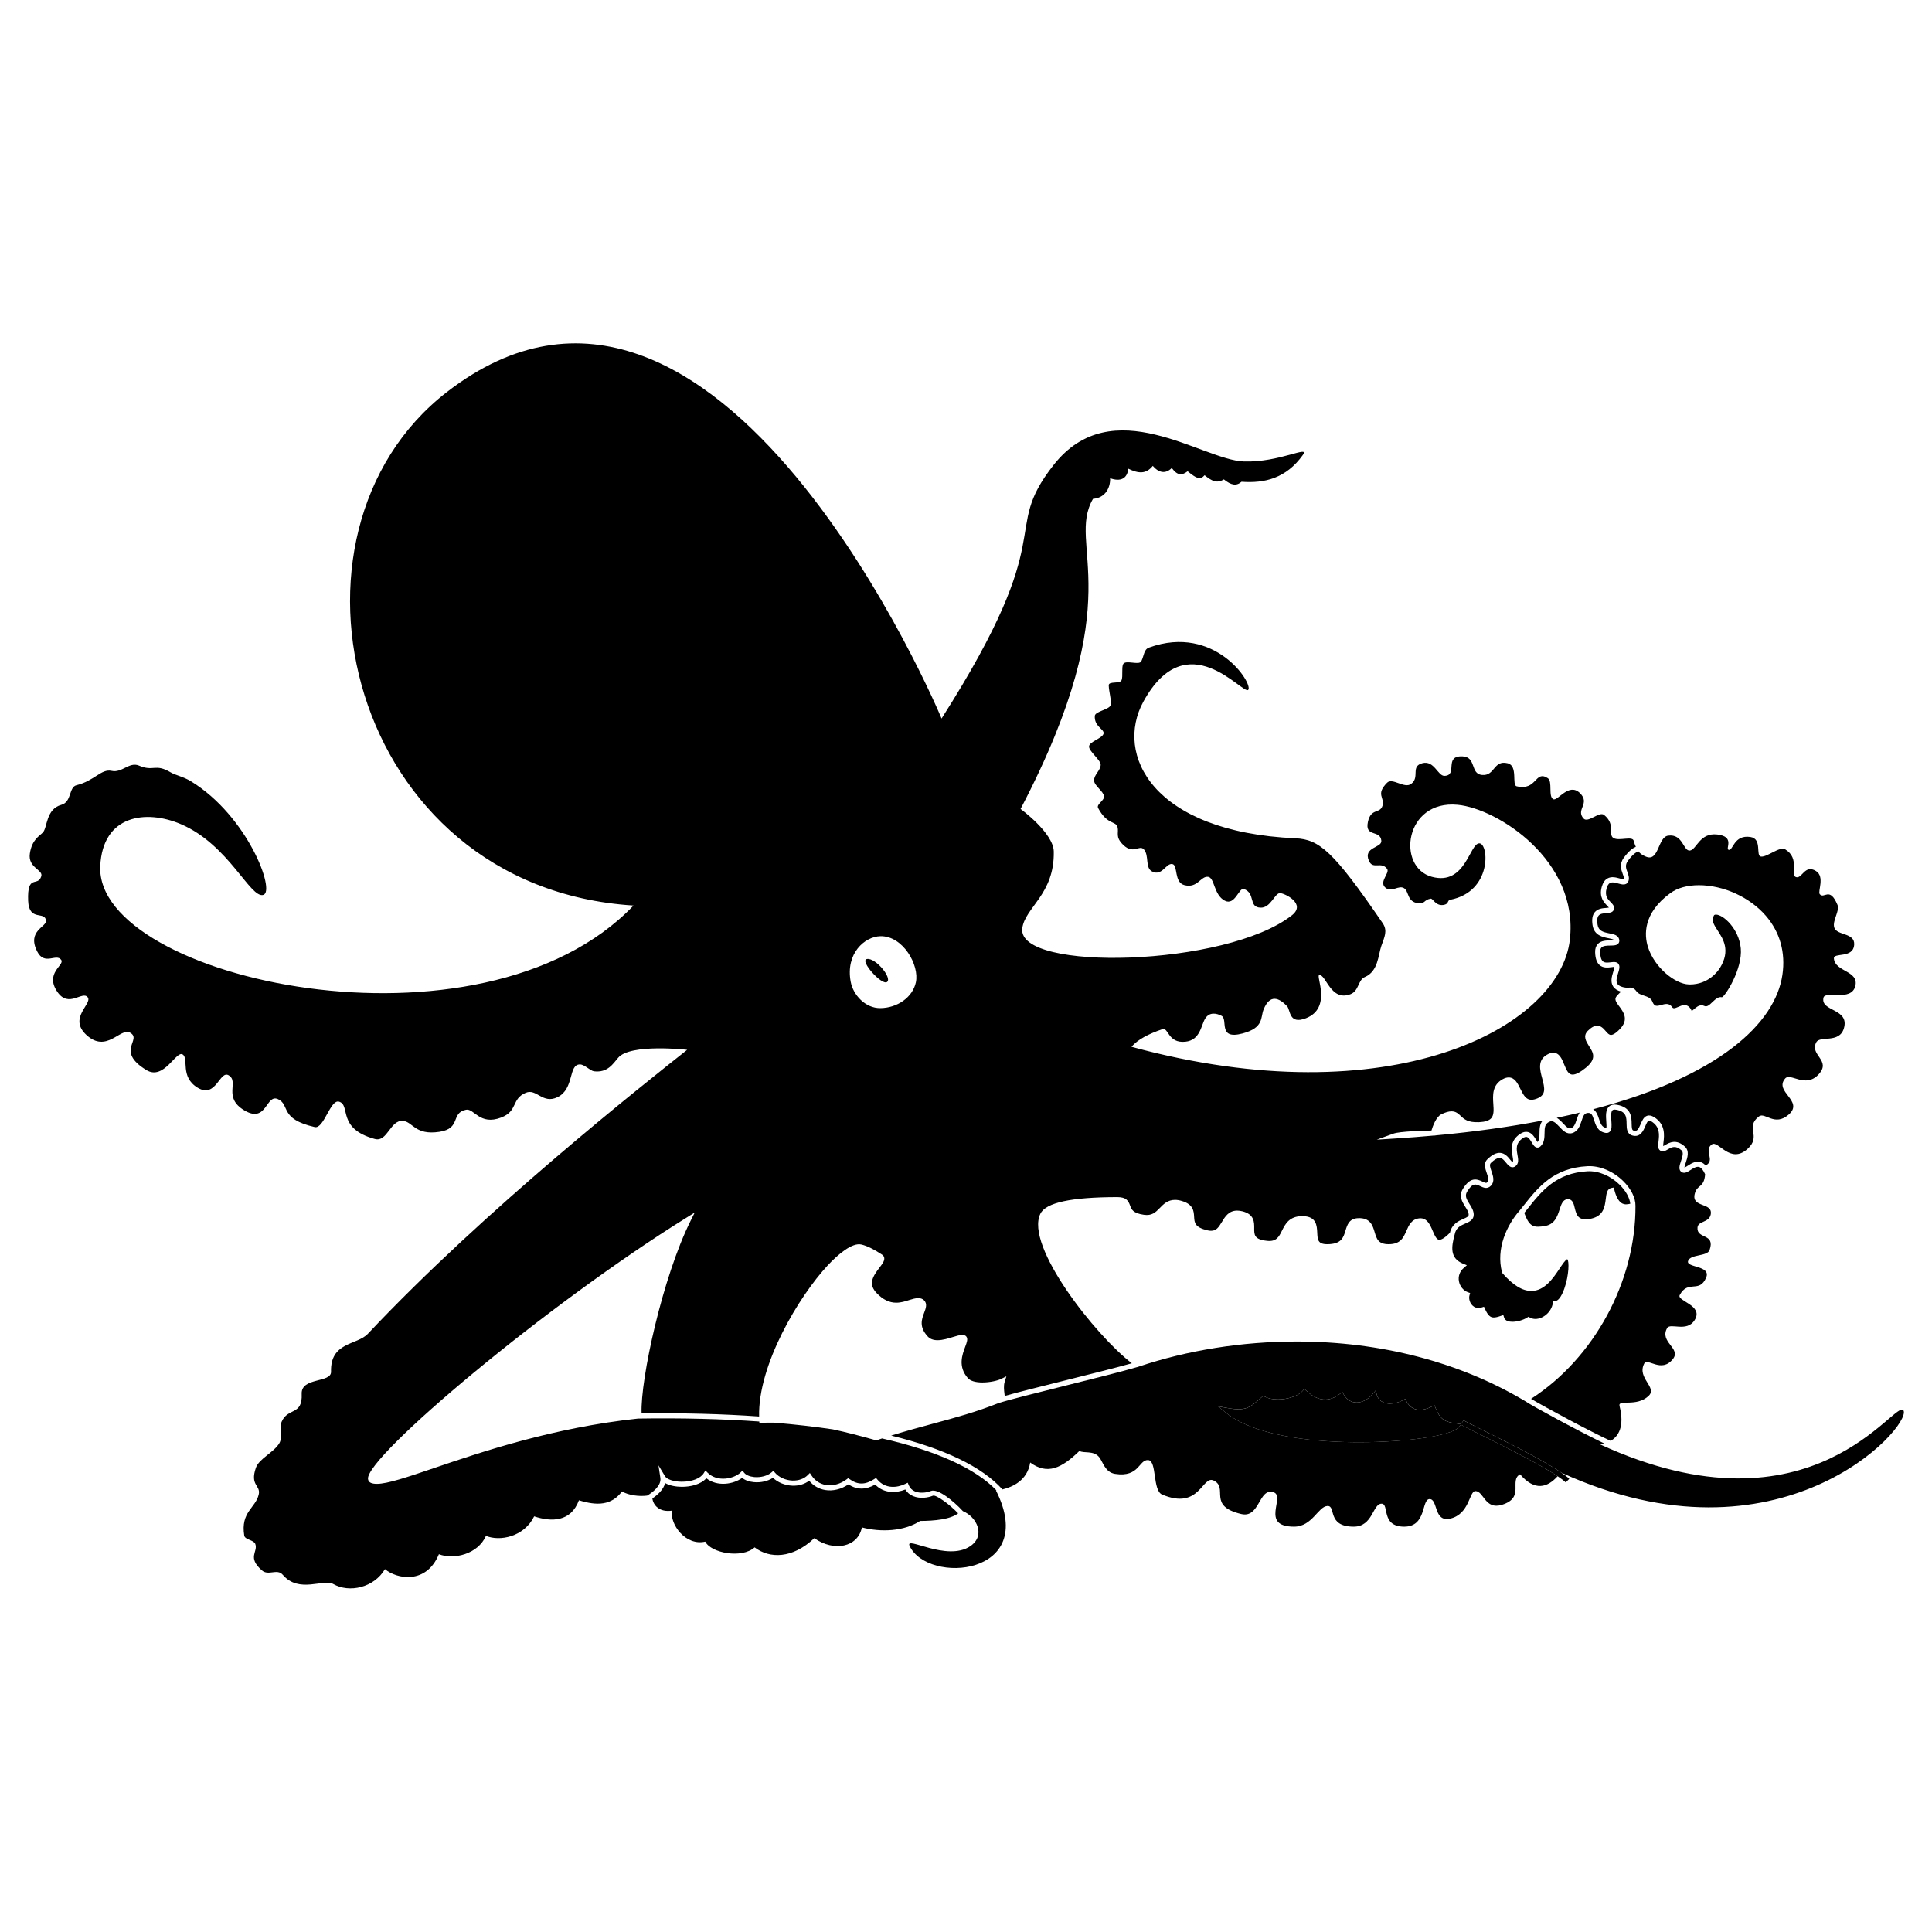 <svg fill="#000" xmlns="http://www.w3.org/2000/svg" xmlns:xlink="http://www.w3.org/1999/xlink" viewBox="0 0 100 100" enable-background="new 0 0 100 100"><g><path fill="#000" d="M84.261 44.556c-.161.218-.099.39-.025.591.057.157.116.319.039.487-.099.212-.338.146-.512.097-.15-.042-.32-.089-.434-.026-.075.043-.133.136-.172.28-.107.388.064.563.217.717.1.102.224.228.154.391-.063.146-.227.158-.386.17-.148.012-.316.025-.399.13-.07.089-.089.244-.055.462.048.322.273.39.612.456.22.042.467.091.511.326.019.097-.014.161-.044.197-.084.104-.237.106-.414.108-.173.003-.369.006-.462.103-.048.051-.07.13-.067.242.007.239.055.398.143.474.099.084.253.064.402.047.157-.021.375-.047.438.152.037.116-.006.254-.055.413-.06.194-.127.413-.034.553.074.112.255.181.531.208.039-.01.077-.018.117-.018.092.0.222.031.325.18.096.137.245.186.404.238.168.056.358.118.433.31.073.189.157.216.236.216.068.0.15-.023.229-.045.086-.024.174-.049.26-.049.153.0.24.081.286.149.042.062.076.071.107.071.061.0.142-.036.222-.071.102-.045.208-.092.319-.092.168.0.295.104.378.307.029-.022.071-.059.103-.084.117-.101.249-.214.404-.214.048.0.095.012.137.033.146.077.286-.064.433-.205.154-.147.311-.285.487-.243.179-.063 1.071-1.475.974-2.53-.094-1.009-.902-1.747-1.287-1.747-.075.0-.095.032-.103.046-.143.241-.024.444.196.783.283.435.671 1.028.119 1.926-.089.144-.579.861-1.56.861l-.055-.002c-.706-.019-1.786-.874-2.118-1.947-.184-.589-.274-1.733 1.166-2.781.367-.267.877-.407 1.475-.407 1.274.0 2.635.621 3.465 1.583.73.846 1.027 1.902.856 3.059-.364 2.479-3.231 5.234-9.796 6.953.167.104.239.309.297.487.089.274.158.443.383.482.021-.029.008-.217-.001-.341-.02-.282-.041-.602.146-.77.099-.089.236-.118.41-.088.745.131.753.644.758.982.004.249.019.329.104.354.168.048.235-.037.364-.34.078-.183.158-.372.336-.429.105-.034.226-.01.355.07.599.369.53.948.49 1.294-.008.069-.019.158-.016.207.03-.012.077-.039.11-.059.208-.121.558-.324 1.009.082.253.225.135.576.049.833-.027.082-.067.202-.068.256.043-.015.119-.063.172-.098.18-.115.427-.273.688-.179.085.031.164.086.236.168.528-.268-.123-.77.321-1.089.334-.241.939 1.043 1.842.237.755-.673-.146-1.115.597-1.687.313-.241.809.547 1.542-.097.807-.707-.782-1.179-.184-1.867.278-.319 1.042.529 1.729-.211.68-.733-.48-.99-.119-1.664.191-.355 1.188.073 1.426-.713.317-1.051-1.229-.861-1.052-1.598.088-.37 1.444.224 1.646-.6.195-.8-1.05-.727-1.108-1.422-.027-.332 1.002.018 1.049-.718.04-.634-.905-.46-1.033-.892-.104-.35.295-.863.172-1.159-.413-.99-.688-.286-.921-.563-.116-.137.277-.903-.196-1.197-.598-.371-.726.454-1.052.307-.291-.132.235-.951-.535-1.426-.291-.18-.925.405-1.256.371-.296-.03.079-.921-.551-1.014-.869-.128-.893.73-1.126.665-.188-.053.35-.686-.592-.794-.906-.104-1.066.777-1.406.83-.353.057-.354-.873-1.129-.771-.552.072-.472 1.401-1.177 1.077-.111-.051-.242-.109-.365-.261C84.668 44.111 84.494 44.241 84.261 44.556z"/><path fill="#000" d="M87.959 60.406c-.14-.051-.308.058-.457.153-.154.099-.299.192-.441.118-.211-.11-.127-.361-.053-.582.087-.26.14-.451.025-.555-.31-.276-.509-.162-.702-.05-.123.072-.263.153-.398.062-.133-.089-.112-.264-.089-.466.039-.338.089-.76-.367-1.041-.061-.038-.109-.054-.139-.044-.062.02-.124.165-.174.282-.104.243-.261.608-.679.488-.285-.083-.289-.37-.293-.602-.005-.341-.009-.636-.54-.729-.09-.016-.153-.007-.189.024-.092.082-.073.356-.059.556.017.244.031.454-.09.563-.039.035-.107.074-.216.055-.397-.068-.504-.396-.589-.66-.093-.288-.142-.385-.328-.372-.182.014-.238.161-.323.42-.078.236-.175.531-.479.622-.283.083-.486-.134-.665-.326-.223-.239-.348-.343-.527-.257-.225.107-.238.292-.241.583-.003.238-.007.508-.222.696-.065.057-.13.059-.173.053-.119-.018-.188-.131-.266-.262-.071-.117-.16-.264-.264-.287-.054-.011-.12.01-.197.061-.39.262-.333.574-.278.877.038.213.082.455-.122.588-.206.134-.363-.062-.468-.19-.096-.118-.195-.241-.327-.249-.116-.006-.276.079-.46.258-.084.081-.044.22.032.439.079.231.179.52-.029.738-.19.2-.4.099-.554.024-.22-.105-.394-.189-.68.285-.13.214-.037.383.124.641.107.17.218.347.218.552.0.271-.23.371-.434.458-.209.092-.424.184-.519.444l-.036.134c-.167.628-.26 1.216.437 1.5l.198.081-.162.141c-.207.178-.298.431-.249.69.049.261.23.483.464.567l.115.041-.033.118c-.042.145.0.333.102.467.063.085.179.188.362.188.056.0.114-.011.175-.029l.111-.035.048.107c.168.375.301.45.459.45.092.0.207-.026.364-.082l.13-.046.04.132c.056.181.266.218.433.218.246.0.56-.089.761-.217l.067-.043.068.039c.087.05.186.075.292.075.373.0.825-.331.903-.823l.019-.117.118.007v0c.11.0.29-.166.457-.637.247-.701.255-1.44.153-1.522-.079.003-.267.284-.403.489-.324.486-.77 1.153-1.458 1.153.0.0.0.0-.001.0-.463.0-.949-.299-1.487-.911l-.02-.024-.009-.029c-.324-1.226.253-2.448.902-3.188v0c.074-.09.147-.182.22-.274.759-.954 1.543-1.94 3.297-2.032.631-.035 1.329.256 1.854.771.406.4.641.874.633 1.271l.002.011c0 .001.0.002.0.004-.001.0.0.001.0.001h-.001c.019 3.907-2.147 7.888-5.405 9.984.711.428 3.127 1.725 4.121 2.177.392-.226.733-.731.459-1.806-.094-.371.889.078 1.512-.53.452-.441-.621-.914-.237-1.661.174-.338.883.516 1.485-.237.449-.562-.71-.873-.297-1.604.164-.293 1.021.237 1.426-.416.48-.775-.946-.979-.772-1.299.437-.807 1.01-.065 1.366-.898.273-.64-1.06-.505-.934-.864s.994-.224 1.112-.563c.311-.888-.678-.545-.625-1.167.029-.348.602-.243.684-.675.122-.635-.995-.335-.831-1.052.12-.526.484-.29.541-1.029C88.165 60.572 88.064 60.444 87.959 60.406z"/><path fill="#000" d="M98.529 73.014c-.357-.768-4.635 6.839-15.74 1.734.069-.003.155-.013.246-.034-1.238-.592-3.742-1.945-4.099-2.195-3.378-2.016-7.466-3.082-11.822-3.082-2.821.0-5.654.451-8.192 1.305l-.062.021-.003-.002c-.758.224-2.236.593-3.669.95-1.521.38-2.958.739-3.493.91v-.001c-1.163.463-2.242.757-3.379 1.063-.693.188-1.406.38-2.189.623 2.729.667 4.706 1.609 5.758 2.786.509-.12 1.292-.456 1.437-1.392.887.647 1.621.303 2.55-.601.215.14.734-.04 1.024.326.189.238.301.782.818.862 1.275.198 1.226-.759 1.723-.712.45.041.214 1.57.713 1.782 1.96.831 2.069-1.021 2.673-.724.786.388-.354 1.313 1.426 1.733.97.229.892-1.367 1.664-1.129.662.203-.729 1.784 1.069 1.782.941-.001 1.244-1.042 1.723-1.069.476-.027-.051 1.07 1.366 1.069.988-.001.975-1.168 1.427-1.188.438-.021-.055 1.189 1.188 1.188 1.166-.001.88-1.417 1.307-1.426.447-.01.203 1.21 1.07 1.01 1.012-.234.979-1.434 1.307-1.426.434.01.489.981 1.366.713 1.216-.372.356-1.258.943-1.582.76.894 1.415.687 1.946.1-.965-.65-2.969-1.645-4.131-2.221-.531-.264-.788-.391-.872-.443l-.147.156c-.388.413-2.688.749-5.127.749-1.874.0-5.263-.2-6.907-1.538l-.396-.321.501.09c.929.169 1.141-.016 1.724-.531l.116-.103.08.043c.177.094.413.144.684.144.518.0 1.065-.189 1.274-.441l.089-.106.102.096c.587.551 1.175.607 1.745.16l.119-.094.075.132c.153.266.39.412.666.412.291.0.592-.157.826-.432l.155-.183.069.229c.118.388.477.446.68.446.214.0.451-.064.67-.179l.115-.063.062.116c.261.489.721.57 1.326.273l.126-.063.054.132c.266.665.528.729 1.095.812l.219.032.14-.194c.05.035.423.221.854.435 1.187.588 3.24 1.607 4.216 2.277C92.146 81.38 98.928 73.87 98.529 73.014z"/><path fill="#000" d="M79.607 63.495c.104.0.221-.016.331-.031.531-.079.669-.499.789-.87.083-.253.161-.492.384-.521.285-.035.348.239.397.453.094.398.197.646.735.571.757-.105.821-.631.873-1.053.032-.263.063-.511.29-.555l.122-.023.03.12c.187.75.507.75.612.75.078.0.152-.017.213-.031-.031-.305-.233-.672-.551-.984-.473-.465-1.09-.723-1.656-.697-1.635.086-2.382 1.025-3.104 1.935-.059.073-.117.146-.176.22C79.123 63.437 79.362 63.495 79.607 63.495z"/><path fill="#000" d="M48.288 77.417c-.25.104-.669.172-1.024.022-.174-.072-.312-.189-.404-.343-.482.194-1.104.212-1.563-.256-.489.28-.934.277-1.385-.008-.369.252-.802.357-1.202.29-.331-.056-.614-.222-.828-.482-.233.179-.537.271-.869.258-.384-.015-.751-.165-1.006-.407-.262.174-.63.26-.992.224-.25-.024-.458-.102-.601-.221-.445.33-1.283.473-1.855.021-.292.324-.822.442-1.259.442-.005.0-.011.0-.017.0-.288-.002-.622-.058-.855-.195-.089.349-.408.628-.661.796.044.354.368.73 1.015.632-.119.712.712 1.841 1.722 1.603.297.595 1.901.892 2.555.298.772.594 1.961.594 3.089-.476 1.01.714 2.258.476 2.463-.557.982.26 2.185.206 3.014-.334.733-.003 1.558-.078 1.969-.394C49.118 77.834 48.436 77.354 48.288 77.417z"/><path fill="#000" d="M45.396 74.542l-.038.012-.039-.011c-.771-.214-1.492-.407-2.214-.56-.949-.141-1.959-.256-3.028-.345-.211-.002-.423-.003-.645.005l-.126.004L39.3 73.578c-1.927-.135-4.028-.188-6.278-.153-4.381.466-8.092 1.725-10.553 2.56-1.401.477-2.414.819-2.965.819v0c-.122.0-.221-.016-.303-.049-.089-.037-.146-.114-.154-.211-.097-1.161 9.274-9.045 16.517-13.537l.394-.245-.207.415c-1.453 2.906-2.613 8.225-2.542 9.981 2.173-.026 4.208.027 6.083.16-.066-2.668 2.054-6.22 3.558-7.83.504-.539 1.25-1.187 1.736-1.071.292.068.652.245 1.07.523.079.053.104.12.112.166.025.152-.093.307-.243.502-.358.467-.597.86-.145 1.327.32.332.649.493 1.008.493.249.0.479-.074.682-.141.323-.105.592-.152.76.017.179.18.091.413.006.64-.13.344-.276.734.181 1.229.121.132.288.196.511.196.269.0.571-.095.814-.17.349-.108.574-.154.676-.018.093.124.029.293-.058.525-.154.41-.387 1.03.137 1.626.127.145.394.225.752.225.389.0.789-.094.968-.183l.273-.134-.089.29c-.061.194-.032.427-.01.612.005.043.008.076.012.112.69-.193 1.877-.489 3.12-.801 1.313-.328 2.665-.665 3.46-.89-1.856-1.413-5.556-6.08-4.732-7.742.284-.574 1.586-.855 3.979-.859.466.0.572.188.662.434.075.204.145.396.712.481.418.063.609-.127.829-.354.19-.196.406-.418.785-.418.111.0.228.019.355.058.598.175.618.53.634.815.018.308.031.551.697.705.065.015.126.022.181.022.271.0.388-.174.559-.455.166-.276.354-.589.793-.589.08.0.169.012.261.034.626.151.623.568.62.874-.003.343-.005.592.678.658.465.047.598-.202.758-.526.167-.336.375-.754 1.049-.754l.05.001c.688.019.71.498.727.85.017.362.027.602.514.602.737.0.84-.342.949-.705.088-.29.187-.62.64-.642.645-.036.77.387.868.722.104.349.186.625.725.625.616.0.764-.337.919-.692.125-.286.267-.61.677-.648.39-.034.549.331.685.652.119.277.207.459.345.459.088.0.254-.066.547-.365.104-.457.443-.607.694-.716.2-.087.275-.129.275-.218.0-.13-.086-.267-.178-.413-.153-.245-.346-.552-.127-.915.38-.626.712-.534 1.02-.385.164.078.199.083.25.03.091-.096.049-.242-.03-.472-.078-.228-.177-.51.034-.714.241-.235.458-.342.658-.332.247.016.402.207.516.348.042.05.104.126.131.136.042-.035.031-.13-.004-.322-.057-.313-.142-.785.391-1.142.14-.094.274-.127.4-.099.214.048.34.256.432.407.021.036.05.082.072.114.096-.112.099-.278.101-.469.003-.209.006-.457.165-.646-1.659.319-3.503.582-5.552.77l-.001.006-.089.002c-.655.06-1.332.111-2.03.155l-.914.058.861-.313c.332-.119 1.583-.153 1.969-.16.064-.219.239-.71.513-.843.215-.104.382-.151.524-.151.227.0.354.121.476.238.17.162.367.349.946.324.314-.014.522-.081.634-.206.147-.164.128-.443.108-.739-.029-.44-.066-.987.494-1.285.107-.058.206-.086.301-.086.314.0.46.297.601.584.171.347.303.573.576.573.09.0.195-.024.313-.074.445-.189.383-.516.245-1.033-.117-.438-.25-.935.238-1.222.122-.072.231-.107.334-.107.318.0.449.321.564.605.13.319.229.527.437.527.166.0.398-.121.691-.36.573-.471.373-.784.16-1.116-.147-.232-.332-.521-.063-.79.18-.18.334-.265.484-.265.2.0.326.146.438.275.108.126.182.202.276.202.079.0.224-.054.467-.309.471-.49.182-.878-.051-1.188-.129-.172-.25-.334-.143-.481.001-.002.103-.136.249-.261-.186-.057-.322-.14-.403-.26-.163-.244-.072-.54.001-.777.027-.087.068-.219.056-.257-.008.011-.097.021-.156.028-.177.022-.42.052-.605-.107-.148-.127-.225-.346-.234-.666-.005-.183.042-.328.141-.431.169-.176.435-.18.647-.183.062-.001.147-.002.195-.012-.038-.051-.168-.076-.294-.101-.296-.059-.742-.145-.822-.675-.045-.298-.01-.515.108-.664.155-.194.403-.214.585-.228.047-.005.115-.01.152-.019-.019-.027-.057-.065-.087-.097-.161-.163-.432-.438-.283-.972.06-.216.156-.359.296-.438.208-.118.443-.053.633.0.072.021.18.052.212.041.021-.06-.007-.146-.057-.282-.077-.214-.185-.505.062-.836.235-.319.438-.486.618-.56-.039-.088-.077-.188-.109-.313-.067-.262-.753.024-1.04-.139-.309-.174.125-.705-.497-1.201-.246-.196-.829.438-1.058.188-.425-.466.367-.773-.189-1.317-.579-.565-1.146.43-1.378.317-.276-.136-.024-.92-.285-1.089-.677-.438-.55.671-1.612.42-.265-.063.084-1.059-.468-1.192-.744-.182-.644.669-1.327.606-.62-.058-.276-.934-1.012-.963-.982-.04-.21.991-.929 1.01-.344.009-.532-.817-1.143-.656-.63.165-.114.724-.58 1.071-.354.265-.968-.341-1.247-.06-.606.613-.112.756-.237 1.188-.126.434-.601.108-.756.842-.171.81.645.387.696.974.032.376-.95.314-.646 1.032.207.485.637.014.942.42.162.216-.435.666-.091.971.326.288.695-.159.981.039.251.174.136.688.713.772.355.052.302-.18.653-.238.121-.019.247.38.651.327.309-.041.194-.235.359-.268 2.183-.421 2.003-2.903 1.516-2.922-.519-.019-.705 2.205-2.459 1.734-1.843-.495-1.427-3.992 1.334-3.729 2.062.197 6.275 2.884 5.805 6.981-.523 4.573-9.3 9.188-22.691 5.544.318-.373.88-.668 1.601-.912.321-.108.278.743 1.188.649.77-.079.809-.84 1.022-1.192.22-.361.591-.284.85-.148.358.188-.217 1.257 1.083.914 1.122-.297.928-.83 1.093-1.24.33-.817.803-.603 1.214-.176.184.191.085.973.976.628 1.362-.528.507-2.196.688-2.232.349-.071.588 1.392 1.626.985.437-.171.381-.738.737-.886.696-.292.693-1.147.854-1.608.163-.469.339-.79.067-1.186-2.553-3.728-3.274-4.332-4.516-4.387-7.416-.331-9.357-4.351-7.87-7.069 2.259-4.129 5.163-.327 5.428-.614.278-.301-1.709-3.429-5.136-2.188-.269.098-.25.411-.397.709-.113.227-.833-.098-.943.154-.086.194.0.605-.076.818-.078.218-.676.034-.667.278.013.353.153.77.095 1.022-.051.221-.799.319-.815.551-.039.551.487.685.455.908-.036.253-.729.415-.753.67-.024.252.613.71.602.961-.014.298-.348.511-.343.805.004.275.493.558.514.825.018.23-.409.408-.304.605.477.888.916.657 1.004.985.082.302-.141.504.304.93.524.501.825-.039 1.062.227.279.315.054.945.417 1.137.525.279.729-.454 1.061-.379.296.066.066.952.627 1.092.675.167.831-.476 1.212-.434.35.039.289.938.871 1.237.528.271.735-.695.985-.606.623.222.222.934.854.966.543.029.742-.771 1.027-.752.243.015 1.364.556.603 1.15-3.39 2.662-14.22 2.936-13.953.679.128-1.085 1.674-1.755 1.63-3.986-.019-.961-1.718-2.2-1.718-2.2 5.788-11.061 2.33-13.598 3.75-16.053.594-.04.899-.521.886-1.064.539.193.89.018.938-.495.52.25.914.295 1.269-.145.302.352.651.439.983.11.281.372.5.416.821.168.466.379.642.467.879.206.375.305.638.436.996.215.386.309.648.353.915.122 1.201.088 2.313-.178 3.178-1.391.37-.519-1.214.4-3.053.342-2.164-.067-6.806-3.706-9.86.19-2.797 3.569.453 3.32-5.791 13.114.0.0-11.57-27.771-25.612-16.892-9.457 7.327-5.115 25.639 9.668 26.572-7.902 8.258-27.863 3.812-27.603-2.033.119-2.662 2.369-2.948 4.174-2.179 2.482 1.06 3.595 3.869 4.268 3.662.64-.196-.817-4.086-3.747-5.881-.396-.243-.791-.308-1.053-.463-.813-.48-.873-.018-1.644-.352C6.686 39.421 6.315 40.019 5.78 39.9c-.545-.121-.88.512-1.824.744-.398.098-.24.866-.778 1.013-.807.22-.716 1.17-.958 1.431C2.05 43.27 1.651 43.45 1.545 44.183c-.107.74.697.831.592 1.172-.179.579-.734-.154-.68 1.266.042 1.104.87.51.926 1.032.035.328-1 .522-.459 1.593.384.762.994.07 1.246.441.187.273-.872.676-.198 1.656.592.86 1.299-.089 1.57.279.249.339-1.023 1.062-.072 1.944 1.045.97 1.76-.391 2.256-.12.666.364-.78.94.847 1.938.917.563 1.544-1.029 1.884-.805.33.218-.156 1.16.776 1.722.953.573 1.135-.918 1.603-.644.564.332-.328 1.151.829 1.826 1.156.675 1.097-.888 1.728-.589.644.304.042 1.016 1.896 1.442.479.111.804-1.442 1.257-1.315.627.176-.13 1.388 1.851 1.931.662.181.795-.988 1.456-.936.519.04.619.76 1.889.567 1.152-.175.563-.975 1.381-1.143.415-.084.704.829 1.815.404.883-.337.519-.965 1.276-1.282.563-.237.869.604 1.648.225.88-.431.542-1.706 1.163-1.693.235.005.526.333.723.356.704.084.985-.393 1.25-.703.632-.743 3.57-.409 3.57-.409-2.226 1.767-10.474 8.265-16.529 14.702-.559.593-1.946.409-1.904 1.96.017.597-1.557.273-1.519 1.148.05 1.136-.718.696-1.038 1.444-.154.358.069.787-.117 1.105-.281.481-1.05.798-1.215 1.273-.323.933.259.896.146 1.386-.165.706-.945.899-.749 2.124.035.221.49.224.57.43.161.417-.437.687.344 1.372.344.302.784-.115 1.082.231.844.984 2.106.186 2.614.477.826.472 2.105.191 2.673-.772.603.513 2.139.811 2.792-.773.772.299 2.02.0 2.436-.949.712.296 1.972.059 2.495-1.01.891.296 1.901.296 2.317-.832.95.297 1.694.261 2.228-.457.354.206.894.268 1.303.216.254-.148.745-.507.684-.914l-.098-.653.34.566c.098.163.452.279.859.282.532.002.975-.169 1.143-.441l.087-.141.117.118c.494.493 1.349.32 1.698-.011l.104-.1.089.113c.09.114.283.196.516.22.337.032.689-.062.895-.238l.099-.085.086.1c.204.237.55.393.902.405.313.009.595-.088.787-.279l.113-.113.089.132c.18.269.437.438.742.488.357.06.75-.048 1.078-.295l.076-.058.078.056c.42.295.798.295 1.265-.004l.098-.062.074.088c.403.481 1.009.429 1.441.219l.126-.061.053.129c.061.149.169.258.322.322.264.11.604.066.823-.023.354-.148 1.177.521 1.657 1.043.715.297 1.193 1.261.383 1.813-1.208.823-3.401-.57-3.141-.012.942 2.011 6.698 1.556 4.47-2.87.008-.001.018-.003.026-.004-1.097-1.146-3.132-2.055-5.923-2.689C45.571 74.485 45.486 74.511 45.396 74.542zM45.567 48.458c1.179-.026 2.031 1.507 1.838 2.389-.169.776-.958 1.324-1.838 1.333-.778.008-1.408-.678-1.536-1.37C43.759 49.342 44.761 48.477 45.567 48.458z"/><path fill="#000" d="M80.906 58.146c.168.182.278.289.397.253.162-.049.224-.202.305-.452.039-.118.084-.249.155-.359-.385.094-.778.185-1.187.27C80.705 57.932 80.813 58.047 80.906 58.146z"/><path fill="#000" d="M45.918 50.822c.262-.219-.613-1.27-1.051-1.182C44.479 49.717 45.655 51.041 45.918 50.822z"/><path fill="#000" stroke="#000" stroke-width="0" stroke-linecap="round" stroke-linejoin="round" d="M33.362 77.484v0z"/><path fill="#000" d="M75.755 73.52l-.14.194-.219-.032c-.566-.082-.829-.146-1.095-.812l-.054-.132-.126.063c-.605.297-1.065.216-1.326-.273l-.062-.116-.115.063c-.219.114-.456.179-.67.179-.203.0-.562-.059-.68-.446L71.2 71.979l-.155.183c-.234.274-.535.432-.826.432-.276.0-.513-.146-.666-.412l-.075-.132-.119.094c-.57.447-1.158.391-1.745-.16l-.102-.096-.089.106c-.209.252-.757.441-1.274.441-.271.0-.507-.05-.684-.144l-.08-.043-.116.103c-.583.516-.795.7-1.724.531l-.501-.09.396.321c1.645 1.338 5.033 1.538 6.907 1.538 2.439.0 4.739-.336 5.127-.749l.147-.156c.084.053.341.18.872.443 1.162.576 3.166 1.57 4.131 2.221.178.12.324.229.419.321l.183-.188c-.094-.091-.232-.197-.4-.312-.976-.67-3.029-1.689-4.216-2.277C76.178 73.74 75.805 73.555 75.755 73.52z"/></g></svg>